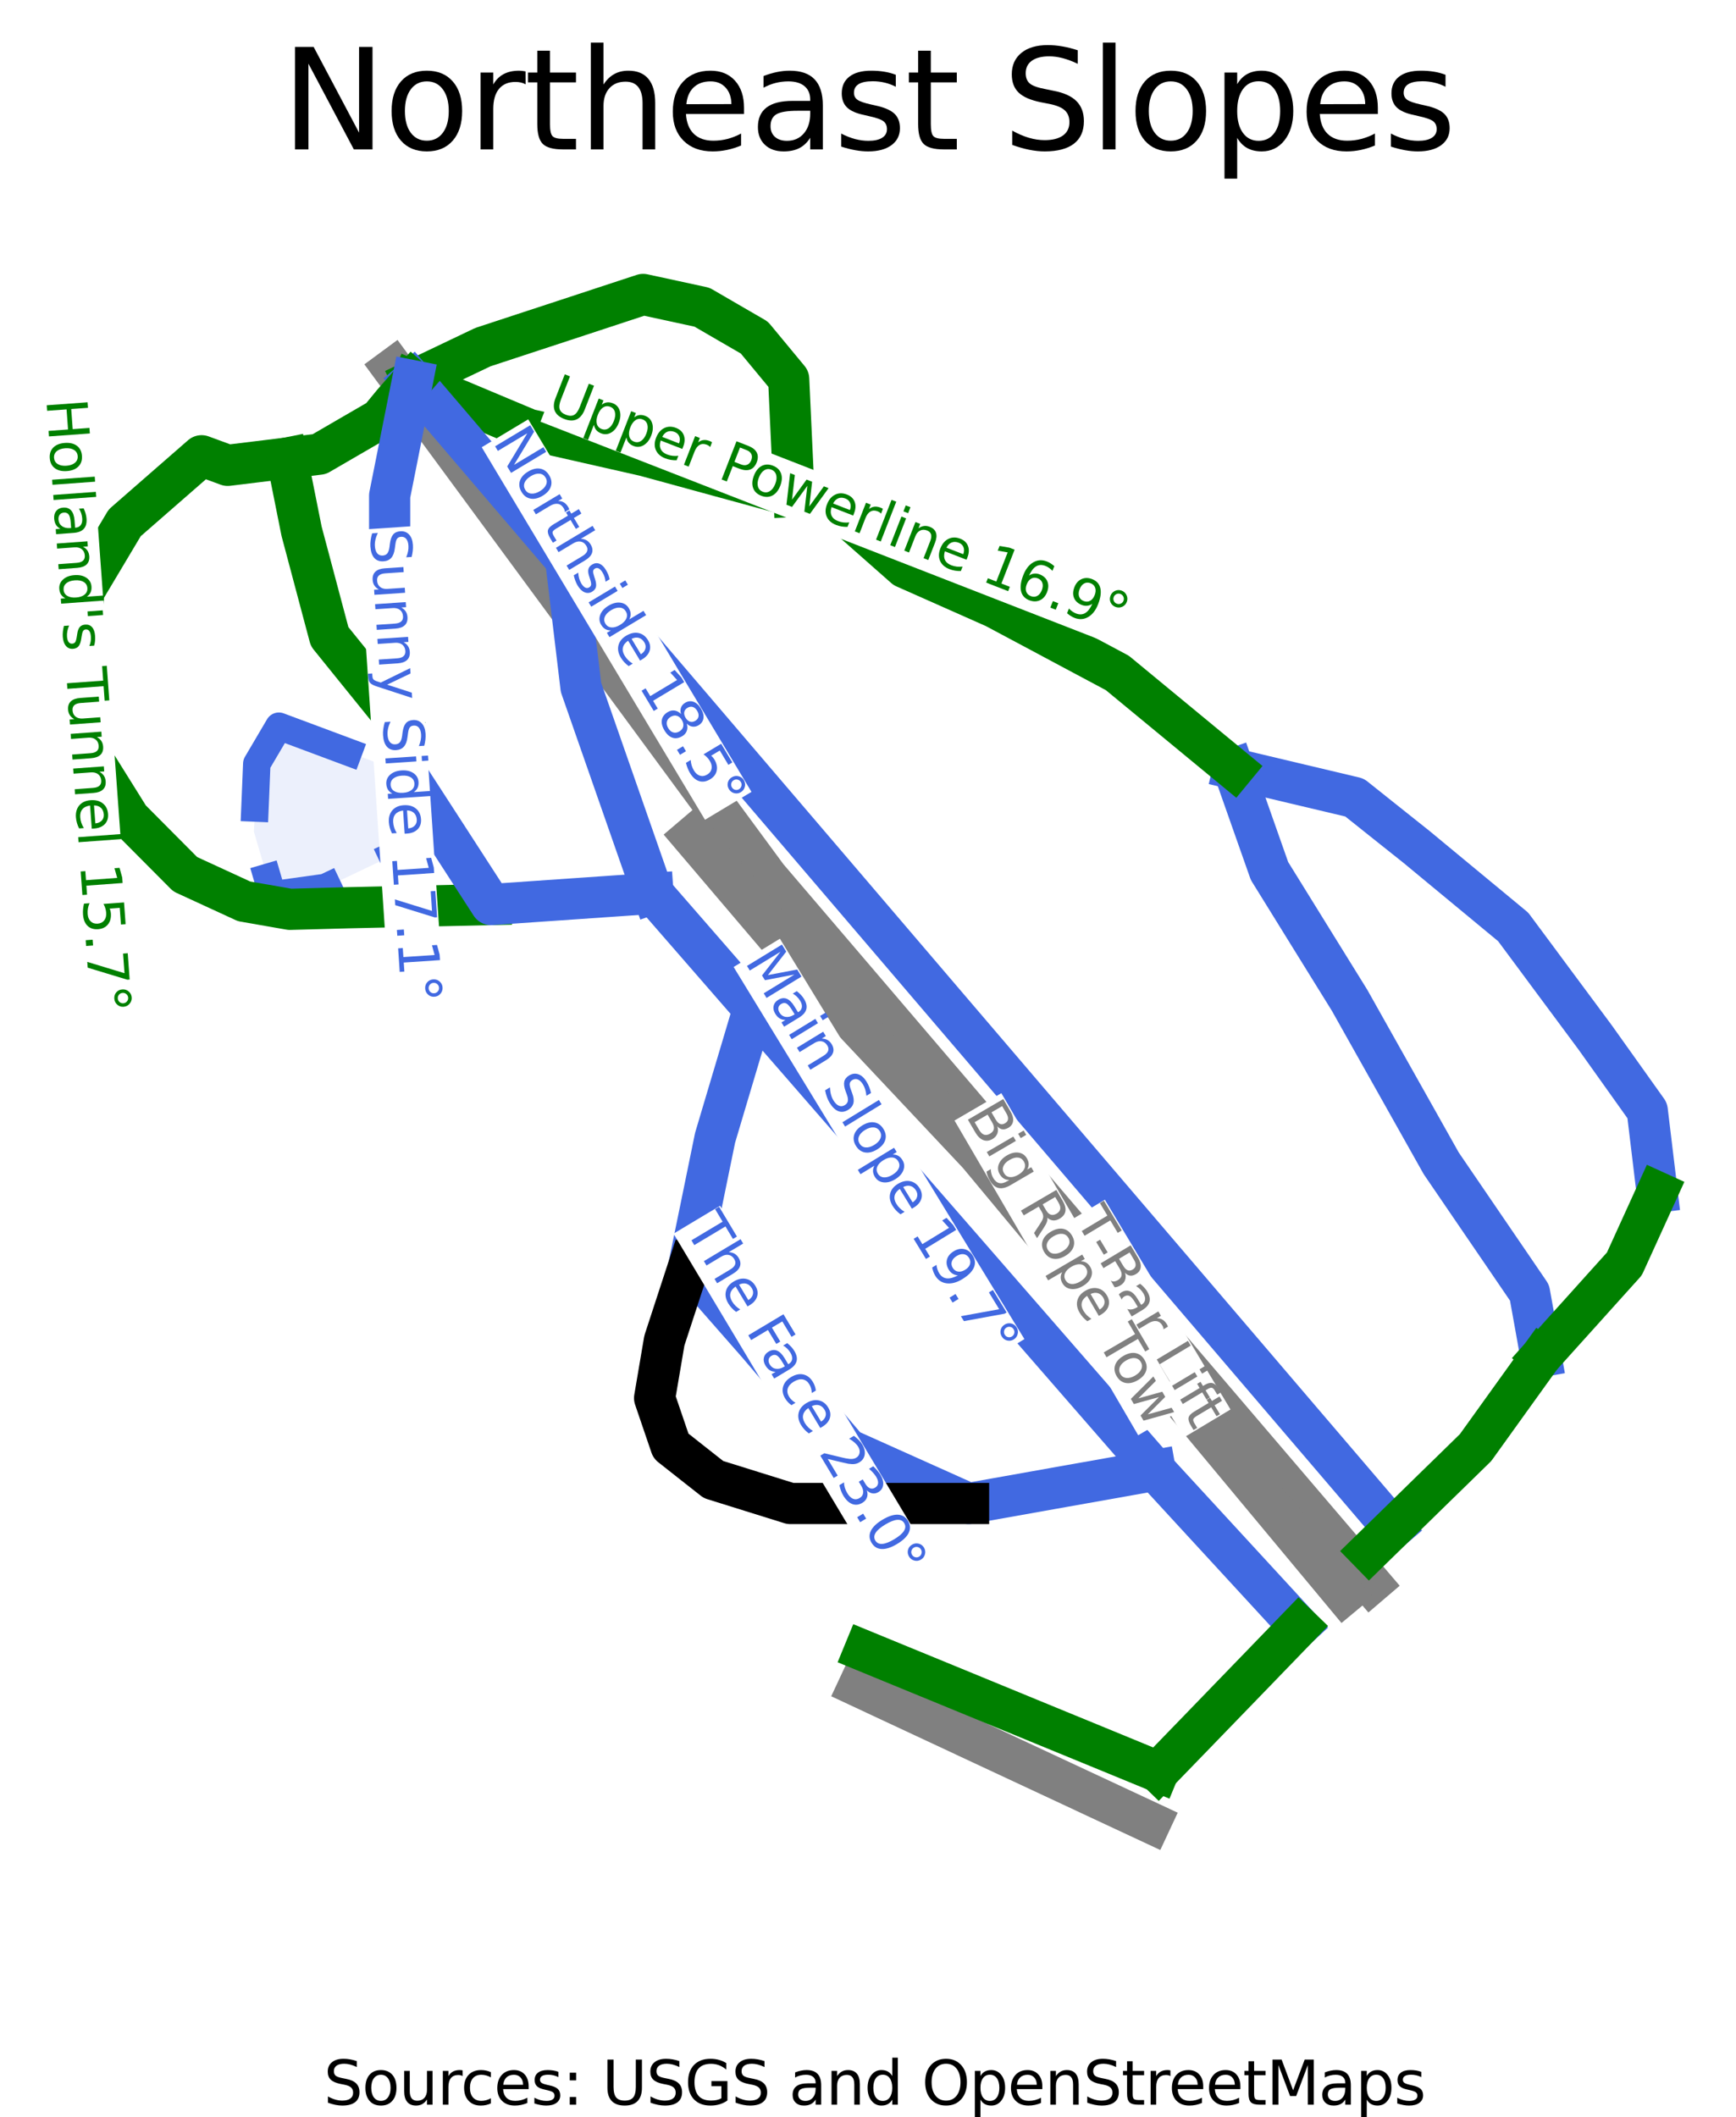 <?xml version="1.0" encoding="utf-8" standalone="no"?>
<!DOCTYPE svg PUBLIC "-//W3C//DTD SVG 1.1//EN"
  "http://www.w3.org/Graphics/SVG/1.1/DTD/svg11.dtd">
<svg height="77.112pt" version="1.1" viewBox="0 0 63.245 77.112" width="63.245pt" xmlns="http://www.w3.org/2000/svg" xmlns:xlink="http://www.w3.org/1999/xlink">
 <defs>
  <style type="text/css">*{stroke-linecap:butt;stroke-linejoin:round;}</style>
 </defs>
 <g id="figure_1">
  <g id="patch_1">
   <path d="M 0 77.112 
L 63.245 77.112 
L 63.245 0 
L 0 0 
z
" style="fill:#ffffff;"/>
  </g>
  <g id="axes_1">
   <g id="patch_2">
    <path clip-path="url(#pf31842c4db)" d="M 10.16 26.451 
L 10.16 26.451 
L 9.355 27.818 
L 9.304 29.058 
L 9.252 30.299 
L 9.588 31.446 
L 9.924 32.592 
L 11.852 32.324 
L 13.424 31.575 
L 14.996 30.827 
L 14.76 29.1 
L 13.66 27.756 
z
" style="fill:#4169e1;opacity:0.1;"/>
   </g>
   <g id="patch_3">
    <path clip-path="url(#pf31842c4db)" d="M 10.16 26.451 
L 10.16 26.451 
L 9.355 27.818 
L 9.304 29.058 
L 9.252 30.299 
L 9.588 31.446 
L 9.924 32.592 
L 11.852 32.324 
L 13.424 31.575 
L 14.996 30.827 
L 14.76 29.1 
L 13.66 27.756 
z
" style="fill:none;stroke:#4169e1;stroke-dasharray:3.7,1.6;stroke-dashoffset:0;stroke-linejoin:miter;"/>
   </g>
   <g id="line2d_1">
    <path clip-path="url(#pf31842c4db)" d="M 49.936 57.675 
L 47.188 54.459 
L 44.44 51.242 
L 41.693 48.026 
L 38.945 44.81 
L 36.197 41.594 
L 33.449 38.377 
L 30.702 35.161 
L 27.954 31.945 
L 24.546 27.316 
L 21.139 22.687 
L 17.731 18.058 
L 14.323 13.43 
" style="fill:none;stroke:#808080;stroke-linecap:square;stroke-width:1.5;"/>
   </g>
   <g id="line2d_2">
    <path clip-path="url(#pf31842c4db)" d="M 48.969 58.059 
L 45.637 54.055 
L 42.305 50.05 
L 38.973 46.046 
L 35.641 42.042 
L 32.64 38.851 
L 29.638 35.66 
L 27.437 33.072 
L 25.235 30.484 
" style="fill:none;stroke:#808080;stroke-linecap:square;stroke-width:1.5;"/>
   </g>
   <g id="line2d_3">
    <path clip-path="url(#pf31842c4db)" d="M 41.909 66.387 
L 36.594 63.905 
L 31.279 61.422 
" style="fill:none;stroke:#808080;stroke-linecap:square;stroke-width:1.5;"/>
   </g>
   <g id="line2d_4">
    <path clip-path="url(#pf31842c4db)" d="M 44.939 28.002 
L 46.041 28.264 
L 47.143 28.526 
L 48.245 28.787 
L 49.348 29.049 
L 50.479 29.951 
L 51.611 30.852 
L 52.49 31.58 
L 53.369 32.307 
L 54.248 33.034 
L 55.127 33.762 
L 55.872 34.765 
L 56.616 35.769 
L 57.361 36.772 
L 58.106 37.776 
L 59.059 39.113 
L 60.012 40.451 
L 60.191 41.935 
L 60.37 43.419 
" style="fill:none;stroke:#4169e1;stroke-linecap:square;stroke-width:1.5;"/>
   </g>
   <g id="line2d_5">
    <path clip-path="url(#pf31842c4db)" d="M 44.939 28.002 
L 45.266 28.933 
L 45.594 29.864 
L 45.922 30.795 
L 46.25 31.725 
L 46.98 32.903 
L 47.709 34.081 
L 48.439 35.259 
L 49.169 36.437 
L 50.003 37.921 
L 50.837 39.404 
L 51.671 40.887 
L 52.505 42.371 
L 53.309 43.549 
L 54.113 44.727 
L 54.918 45.905 
L 55.722 47.084 
L 55.9 48.072 
L 56.14 49.41 
" style="fill:none;stroke:#4169e1;stroke-linecap:square;stroke-width:1.5;"/>
   </g>
   <g id="line2d_6">
    <path clip-path="url(#pf31842c4db)" d="M 15.029 13.866 
L 16.087 14.309 
L 17.144 14.753 
L 18.202 15.197 
L 19.259 15.64 
L 20.317 15.88 
L 21.375 16.12 
L 22.432 16.36 
L 23.49 16.6 
L 24.85 16.971 
L 26.209 17.343 
L 27.569 17.714 
L 28.929 18.085 
L 30.52 18.52 
L 31.742 19.596 
L 32.963 20.673 
L 34.601 21.4 
L 36.24 22.127 
L 37.357 22.723 
L 38.474 23.319 
L 39.591 23.916 
L 40.708 24.512 
L 41.766 25.385 
L 42.823 26.257 
L 43.881 27.13 
L 44.939 28.002 
" style="fill:none;stroke:#008000;stroke-linecap:square;stroke-width:1.5;"/>
   </g>
   <g id="line2d_7">
    <path clip-path="url(#pf31842c4db)" d="M 15.029 13.866 
L 16.31 13.255 
L 17.591 12.644 
L 19.051 12.164 
L 20.511 11.685 
L 21.97 11.205 
L 23.43 10.725 
L 24.503 10.957 
L 25.576 11.19 
L 26.528 11.743 
L 27.481 12.295 
L 28.107 13.051 
L 28.733 13.807 
L 28.801 15.286 
L 28.87 16.765 
L 28.929 18.085 
" style="fill:none;stroke:#008000;stroke-linecap:square;stroke-width:1.5;"/>
   </g>
   <g id="line2d_8">
    <path clip-path="url(#pf31842c4db)" d="M 15.029 13.866 
L 15.727 14.682 
L 16.425 15.498 
L 17.122 16.315 
L 17.82 17.131 
L 18.517 17.948 
L 19.215 18.764 
L 19.913 19.581 
L 20.61 20.397 
L 21.537 21.482 
L 22.464 22.566 
L 23.391 23.651 
L 24.318 24.736 
L 25.245 25.82 
L 26.172 26.905 
L 27.099 27.99 
L 28.026 29.075 
L 28.953 30.159 
L 29.88 31.244 
L 30.807 32.329 
L 31.733 33.413 
L 32.66 34.498 
L 33.587 35.583 
L 34.514 36.668 
L 35.441 37.752 
L 36.368 38.837 
L 37.295 39.922 
L 38.222 41.006 
L 39.149 42.091 
L 40.076 43.176 
L 41.003 44.261 
L 41.93 45.345 
L 42.857 46.43 
L 43.784 47.515 
L 44.71 48.599 
L 45.637 49.684 
L 46.564 50.769 
L 47.491 51.854 
L 48.418 52.938 
L 49.345 54.023 
L 50.272 55.108 
L 50.748 55.664 
" style="fill:none;stroke:#4169e1;stroke-linecap:square;stroke-width:1.5;"/>
   </g>
   <g id="line2d_9">
    <path clip-path="url(#pf31842c4db)" d="M 15.029 13.866 
L 14.315 14.681 
L 13.837 15.263 
L 12.735 15.902 
L 11.633 16.542 
L 10.453 16.686 
L 9.374 16.818 
L 8.296 16.95 
L 7.344 16.6 
L 5.943 17.822 
L 4.543 19.044 
L 3.798 20.294 
L 3.052 21.545 
L 2.964 22.766 
L 2.875 23.988 
L 3.053 25.704 
L 3.231 27.42 
L 3.977 28.613 
L 4.722 29.806 
L 5.734 30.824 
L 6.747 31.842 
L 7.82 32.336 
L 8.892 32.83 
L 10.561 33.121 
L 11.633 33.092 
L 12.705 33.063 
L 14.001 33.034 
L 15.296 33.005 
L 16.592 32.976 
L 17.888 32.947 
" style="fill:none;stroke:#008000;stroke-linecap:square;stroke-width:1.5;"/>
   </g>
   <g id="line2d_10">
    <path clip-path="url(#pf31842c4db)" d="M 15.029 13.866 
L 14.821 14.913 
L 14.612 15.96 
L 14.404 17.007 
L 14.195 18.054 
L 14.195 19.421 
L 14.195 20.789 
L 14.195 22.156 
L 14.195 23.523 
L 14.323 24.866 
L 14.451 26.21 
L 14.612 27.886 
L 15.431 29.151 
L 16.25 30.416 
L 17.069 31.682 
L 17.888 32.947 
L 19.363 32.845 
L 20.838 32.743 
L 22.313 32.641 
L 23.788 32.539 
" style="fill:none;stroke:#4169e1;stroke-linecap:square;stroke-width:1.5;"/>
   </g>
   <g id="line2d_11">
    <path clip-path="url(#pf31842c4db)" d="M 20.61 20.397 
L 20.745 21.523 
L 20.88 22.649 
L 21.023 23.842 
L 21.166 25.035 
L 21.721 26.624 
L 22.276 28.213 
L 22.831 29.802 
L 23.386 31.391 
L 23.788 32.539 
" style="fill:none;stroke:#4169e1;stroke-linecap:square;stroke-width:1.5;"/>
   </g>
   <g id="line2d_12">
    <path clip-path="url(#pf31842c4db)" d="M 23.788 32.539 
L 24.704 33.591 
L 25.619 34.642 
L 26.535 35.694 
L 27.45 36.745 
L 28.365 37.796 
L 29.28 38.846 
L 30.194 39.897 
L 31.109 40.947 
L 32.024 41.998 
L 32.939 43.048 
L 33.853 44.099 
L 34.768 45.149 
L 35.683 46.199 
L 36.597 47.25 
L 37.512 48.3 
L 38.427 49.351 
L 39.341 50.401 
L 40.256 51.452 
L 41.171 52.502 
L 42.085 53.552 
L 43.394 54.975 
L 44.703 56.397 
L 46.012 57.819 
L 47.321 59.241 
" style="fill:none;stroke:#4169e1;stroke-linecap:square;stroke-width:1.5;"/>
   </g>
   <g id="line2d_13">
    <path clip-path="url(#pf31842c4db)" d="M 27.45 36.745 
L 27.101 37.919 
L 26.751 39.093 
L 26.401 40.267 
L 26.052 41.441 
L 25.785 42.742 
L 25.519 44.043 
L 25.308 45.068 
L 25.098 46.094 
L 26.349 47.52 
L 27.6 48.945 
L 28.419 49.905 
L 29.239 50.865 
L 30.058 51.825 
L 30.877 52.785 
L 31.979 53.279 
L 33.082 53.774 
L 34.184 54.268 
L 35.286 54.763 
L 36.986 54.46 
L 38.686 54.157 
L 40.386 53.855 
L 42.085 53.552 
" style="fill:none;stroke:#4169e1;stroke-linecap:square;stroke-width:1.5;"/>
   </g>
   <g id="line2d_14">
    <path clip-path="url(#pf31842c4db)" d="M 25.098 46.094 
L 24.661 47.43 
L 24.204 48.829 
L 24.026 49.876 
L 23.848 50.923 
L 24.443 52.668 
L 25.217 53.279 
L 25.992 53.889 
L 27.392 54.326 
L 28.793 54.763 
L 30.159 54.763 
L 31.525 54.763 
L 32.891 54.763 
L 34.257 54.763 
L 35.286 54.763 
" style="fill:none;stroke:#000000;stroke-linecap:square;stroke-width:1.5;"/>
   </g>
   <g id="line2d_15">
    <path clip-path="url(#pf31842c4db)" d="M 31.494 60.137 
L 32.832 60.687 
L 34.17 61.236 
L 35.508 61.786 
L 36.846 62.336 
L 38.184 62.886 
L 39.522 63.435 
L 40.86 63.985 
L 42.198 64.535 
" style="fill:none;stroke:#008000;stroke-linecap:square;stroke-width:1.5;"/>
   </g>
   <g id="line2d_16">
    <path clip-path="url(#pf31842c4db)" d="M 60.37 43.419 
L 59.774 44.727 
L 59.178 46.036 
L 58.418 46.879 
L 57.659 47.723 
L 56.899 48.566 
L 56.14 49.41 
" style="fill:none;stroke:#008000;stroke-linecap:square;stroke-width:1.5;"/>
   </g>
   <g id="line2d_17">
    <path clip-path="url(#pf31842c4db)" d="M 56.14 49.41 
L 55.544 50.239 
L 54.948 51.068 
L 54.353 51.897 
L 53.757 52.726 
L 53.005 53.461 
L 52.252 54.195 
L 51.5 54.93 
L 50.748 55.664 
L 49.883 56.508 
" style="fill:none;stroke:#008000;stroke-linecap:square;stroke-width:1.5;"/>
   </g>
   <g id="line2d_18">
    <path clip-path="url(#pf31842c4db)" d="M 42.198 64.535 
L 42.925 63.784 
L 43.652 63.034 
L 43.698 62.986 
L 44.604 62.05 
L 45.51 61.114 
L 46.416 60.177 
L 47.321 59.241 
" style="fill:none;stroke:#008000;stroke-linecap:square;stroke-width:1.5;"/>
   </g>
   <g id="line2d_19">
    <path clip-path="url(#pf31842c4db)" d="M 10.453 16.686 
L 10.581 17.319 
L 10.784 18.335 
L 10.987 19.351 
L 11.243 20.311 
L 11.498 21.27 
L 11.753 22.229 
L 12.009 23.189 
L 12.769 24.13 
L 13.53 25.071 
L 14.451 26.21 
" style="fill:none;stroke:#008000;stroke-linecap:square;stroke-width:1.5;"/>
   </g>
   <g id="text_1">
    <g id="patch_4">
     <path d="M 38.556 44.714 
L 43.135 52.354 
L 44.829 51.338 
L 40.251 43.698 
z
" style="fill:#ffffff;"/>
    </g>
    <!-- T-Bar Lift -->
    <g style="fill:#808080;" transform="translate(38.94 44.507)rotate(-300.935)scale(0.02 -0.02)">
     <defs>
      <path d="M -19 4666 
L 3928 4666 
L 3928 4134 
L 2272 4134 
L 2272 0 
L 1638 0 
L 1638 4134 
L -19 4134 
L -19 4666 
z
" id="DejaVuSans-54" transform="scale(0.016)"/>
      <path d="M 313 2009 
L 1997 2009 
L 1997 1497 
L 313 1497 
L 313 2009 
z
" id="DejaVuSans-2d" transform="scale(0.016)"/>
      <path d="M 1259 2228 
L 1259 519 
L 2272 519 
Q 2781 519 3026 730 
Q 3272 941 3272 1375 
Q 3272 1813 3026 2020 
Q 2781 2228 2272 2228 
L 1259 2228 
z
M 1259 4147 
L 1259 2741 
L 2194 2741 
Q 2656 2741 2882 2914 
Q 3109 3088 3109 3444 
Q 3109 3797 2882 3972 
Q 2656 4147 2194 4147 
L 1259 4147 
z
M 628 4666 
L 2241 4666 
Q 2963 4666 3353 4366 
Q 3744 4066 3744 3513 
Q 3744 3084 3544 2831 
Q 3344 2578 2956 2516 
Q 3422 2416 3680 2098 
Q 3938 1781 3938 1306 
Q 3938 681 3513 340 
Q 3088 0 2303 0 
L 628 0 
L 628 4666 
z
" id="DejaVuSans-42" transform="scale(0.016)"/>
      <path d="M 2194 1759 
Q 1497 1759 1228 1600 
Q 959 1441 959 1056 
Q 959 750 1161 570 
Q 1363 391 1709 391 
Q 2188 391 2477 730 
Q 2766 1069 2766 1631 
L 2766 1759 
L 2194 1759 
z
M 3341 1997 
L 3341 0 
L 2766 0 
L 2766 531 
Q 2569 213 2275 61 
Q 1981 -91 1556 -91 
Q 1019 -91 701 211 
Q 384 513 384 1019 
Q 384 1609 779 1909 
Q 1175 2209 1959 2209 
L 2766 2209 
L 2766 2266 
Q 2766 2663 2505 2880 
Q 2244 3097 1772 3097 
Q 1472 3097 1187 3025 
Q 903 2953 641 2809 
L 641 3341 
Q 956 3463 1253 3523 
Q 1550 3584 1831 3584 
Q 2591 3584 2966 3190 
Q 3341 2797 3341 1997 
z
" id="DejaVuSans-61" transform="scale(0.016)"/>
      <path d="M 2631 2963 
Q 2534 3019 2420 3045 
Q 2306 3072 2169 3072 
Q 1681 3072 1420 2755 
Q 1159 2438 1159 1844 
L 1159 0 
L 581 0 
L 581 3500 
L 1159 3500 
L 1159 2956 
Q 1341 3275 1631 3429 
Q 1922 3584 2338 3584 
Q 2397 3584 2469 3576 
Q 2541 3569 2628 3553 
L 2631 2963 
z
" id="DejaVuSans-72" transform="scale(0.016)"/>
      <path id="DejaVuSans-20" transform="scale(0.016)"/>
      <path d="M 628 4666 
L 1259 4666 
L 1259 531 
L 3531 531 
L 3531 0 
L 628 0 
L 628 4666 
z
" id="DejaVuSans-4c" transform="scale(0.016)"/>
      <path d="M 603 3500 
L 1178 3500 
L 1178 0 
L 603 0 
L 603 3500 
z
M 603 4863 
L 1178 4863 
L 1178 4134 
L 603 4134 
L 603 4863 
z
" id="DejaVuSans-69" transform="scale(0.016)"/>
      <path d="M 2375 4863 
L 2375 4384 
L 1825 4384 
Q 1516 4384 1395 4259 
Q 1275 4134 1275 3809 
L 1275 3500 
L 2222 3500 
L 2222 3053 
L 1275 3053 
L 1275 0 
L 697 0 
L 697 3053 
L 147 3053 
L 147 3500 
L 697 3500 
L 697 3744 
Q 697 4328 969 4595 
Q 1241 4863 1831 4863 
L 2375 4863 
z
" id="DejaVuSans-66" transform="scale(0.016)"/>
      <path d="M 1172 4494 
L 1172 3500 
L 2356 3500 
L 2356 3053 
L 1172 3053 
L 1172 1153 
Q 1172 725 1289 603 
Q 1406 481 1766 481 
L 2356 481 
L 2356 0 
L 1766 0 
Q 1100 0 847 248 
Q 594 497 594 1153 
L 594 3053 
L 172 3053 
L 172 3500 
L 594 3500 
L 594 4494 
L 1172 4494 
z
" id="DejaVuSans-74" transform="scale(0.016)"/>
     </defs>
     <use xlink:href="#DejaVuSans-54"/>
     <use x="51.959" xlink:href="#DejaVuSans-2d"/>
     <use x="84.418" xlink:href="#DejaVuSans-42"/>
     <use x="153.021" xlink:href="#DejaVuSans-61"/>
     <use x="214.301" xlink:href="#DejaVuSans-72"/>
     <use x="255.414" xlink:href="#DejaVuSans-20"/>
     <use x="287.201" xlink:href="#DejaVuSans-4c"/>
     <use x="342.914" xlink:href="#DejaVuSans-69"/>
     <use x="370.697" xlink:href="#DejaVuSans-66"/>
     <use x="404.152" xlink:href="#DejaVuSans-74"/>
    </g>
   </g>
   <g id="text_2">
    <g id="patch_5">
     <path d="M 34.774 40.813 
L 41.466 52.276 
L 43.172 51.28 
L 36.481 39.817 
z
" style="fill:#ffffff;"/>
    </g>
    <!-- Big Rope Tow -->
    <g style="fill:#808080;" transform="translate(35.161 40.61)rotate(-300.274)scale(0.02 -0.02)">
     <defs>
      <path d="M 2906 1791 
Q 2906 2416 2648 2759 
Q 2391 3103 1925 3103 
Q 1463 3103 1205 2759 
Q 947 2416 947 1791 
Q 947 1169 1205 825 
Q 1463 481 1925 481 
Q 2391 481 2648 825 
Q 2906 1169 2906 1791 
z
M 3481 434 
Q 3481 -459 3084 -895 
Q 2688 -1331 1869 -1331 
Q 1566 -1331 1297 -1286 
Q 1028 -1241 775 -1147 
L 775 -588 
Q 1028 -725 1275 -790 
Q 1522 -856 1778 -856 
Q 2344 -856 2625 -561 
Q 2906 -266 2906 331 
L 2906 616 
Q 2728 306 2450 153 
Q 2172 0 1784 0 
Q 1141 0 747 490 
Q 353 981 353 1791 
Q 353 2603 747 3093 
Q 1141 3584 1784 3584 
Q 2172 3584 2450 3431 
Q 2728 3278 2906 2969 
L 2906 3500 
L 3481 3500 
L 3481 434 
z
" id="DejaVuSans-67" transform="scale(0.016)"/>
      <path d="M 2841 2188 
Q 3044 2119 3236 1894 
Q 3428 1669 3622 1275 
L 4263 0 
L 3584 0 
L 2988 1197 
Q 2756 1666 2539 1819 
Q 2322 1972 1947 1972 
L 1259 1972 
L 1259 0 
L 628 0 
L 628 4666 
L 2053 4666 
Q 2853 4666 3247 4331 
Q 3641 3997 3641 3322 
Q 3641 2881 3436 2590 
Q 3231 2300 2841 2188 
z
M 1259 4147 
L 1259 2491 
L 2053 2491 
Q 2509 2491 2742 2702 
Q 2975 2913 2975 3322 
Q 2975 3731 2742 3939 
Q 2509 4147 2053 4147 
L 1259 4147 
z
" id="DejaVuSans-52" transform="scale(0.016)"/>
      <path d="M 1959 3097 
Q 1497 3097 1228 2736 
Q 959 2375 959 1747 
Q 959 1119 1226 758 
Q 1494 397 1959 397 
Q 2419 397 2687 759 
Q 2956 1122 2956 1747 
Q 2956 2369 2687 2733 
Q 2419 3097 1959 3097 
z
M 1959 3584 
Q 2709 3584 3137 3096 
Q 3566 2609 3566 1747 
Q 3566 888 3137 398 
Q 2709 -91 1959 -91 
Q 1206 -91 779 398 
Q 353 888 353 1747 
Q 353 2609 779 3096 
Q 1206 3584 1959 3584 
z
" id="DejaVuSans-6f" transform="scale(0.016)"/>
      <path d="M 1159 525 
L 1159 -1331 
L 581 -1331 
L 581 3500 
L 1159 3500 
L 1159 2969 
Q 1341 3281 1617 3432 
Q 1894 3584 2278 3584 
Q 2916 3584 3314 3078 
Q 3713 2572 3713 1747 
Q 3713 922 3314 415 
Q 2916 -91 2278 -91 
Q 1894 -91 1617 61 
Q 1341 213 1159 525 
z
M 3116 1747 
Q 3116 2381 2855 2742 
Q 2594 3103 2138 3103 
Q 1681 3103 1420 2742 
Q 1159 2381 1159 1747 
Q 1159 1113 1420 752 
Q 1681 391 2138 391 
Q 2594 391 2855 752 
Q 3116 1113 3116 1747 
z
" id="DejaVuSans-70" transform="scale(0.016)"/>
      <path d="M 3597 1894 
L 3597 1613 
L 953 1613 
Q 991 1019 1311 708 
Q 1631 397 2203 397 
Q 2534 397 2845 478 
Q 3156 559 3463 722 
L 3463 178 
Q 3153 47 2828 -22 
Q 2503 -91 2169 -91 
Q 1331 -91 842 396 
Q 353 884 353 1716 
Q 353 2575 817 3079 
Q 1281 3584 2069 3584 
Q 2775 3584 3186 3129 
Q 3597 2675 3597 1894 
z
M 3022 2063 
Q 3016 2534 2758 2815 
Q 2500 3097 2075 3097 
Q 1594 3097 1305 2825 
Q 1016 2553 972 2059 
L 3022 2063 
z
" id="DejaVuSans-65" transform="scale(0.016)"/>
      <path d="M 269 3500 
L 844 3500 
L 1563 769 
L 2278 3500 
L 2956 3500 
L 3675 769 
L 4391 3500 
L 4966 3500 
L 4050 0 
L 3372 0 
L 2619 2869 
L 1863 0 
L 1184 0 
L 269 3500 
z
" id="DejaVuSans-77" transform="scale(0.016)"/>
     </defs>
     <use xlink:href="#DejaVuSans-42"/>
     <use x="68.604" xlink:href="#DejaVuSans-69"/>
     <use x="96.387" xlink:href="#DejaVuSans-67"/>
     <use x="159.863" xlink:href="#DejaVuSans-20"/>
     <use x="191.65" xlink:href="#DejaVuSans-52"/>
     <use x="256.633" xlink:href="#DejaVuSans-6f"/>
     <use x="317.814" xlink:href="#DejaVuSans-70"/>
     <use x="381.291" xlink:href="#DejaVuSans-65"/>
     <use x="442.814" xlink:href="#DejaVuSans-20"/>
     <use x="474.602" xlink:href="#DejaVuSans-54"/>
     <use x="518.686" xlink:href="#DejaVuSans-6f"/>
     <use x="579.867" xlink:href="#DejaVuSans-77"/>
    </g>
   </g>
   <g id="text_3">
    <g id="patch_6">
     <path d="M 19.691 15.36 
L 40.632 23.521 
L 41.35 21.681 
L 20.409 13.519 
z
" style="fill:#ffffff;"/>
    </g>
    <!-- Upper Powerline 16.9° -->
    <g style="fill:#008000;" transform="translate(19.868 14.961)rotate(-338.707)scale(0.02 -0.02)">
     <defs>
      <path d="M 556 4666 
L 1191 4666 
L 1191 1831 
Q 1191 1081 1462 751 
Q 1734 422 2344 422 
Q 2950 422 3222 751 
Q 3494 1081 3494 1831 
L 3494 4666 
L 4128 4666 
L 4128 1753 
Q 4128 841 3676 375 
Q 3225 -91 2344 -91 
Q 1459 -91 1007 375 
Q 556 841 556 1753 
L 556 4666 
z
" id="DejaVuSans-55" transform="scale(0.016)"/>
      <path d="M 1259 4147 
L 1259 2394 
L 2053 2394 
Q 2494 2394 2734 2622 
Q 2975 2850 2975 3272 
Q 2975 3691 2734 3919 
Q 2494 4147 2053 4147 
L 1259 4147 
z
M 628 4666 
L 2053 4666 
Q 2838 4666 3239 4311 
Q 3641 3956 3641 3272 
Q 3641 2581 3239 2228 
Q 2838 1875 2053 1875 
L 1259 1875 
L 1259 0 
L 628 0 
L 628 4666 
z
" id="DejaVuSans-50" transform="scale(0.016)"/>
      <path d="M 603 4863 
L 1178 4863 
L 1178 0 
L 603 0 
L 603 4863 
z
" id="DejaVuSans-6c" transform="scale(0.016)"/>
      <path d="M 3513 2113 
L 3513 0 
L 2938 0 
L 2938 2094 
Q 2938 2591 2744 2837 
Q 2550 3084 2163 3084 
Q 1697 3084 1428 2787 
Q 1159 2491 1159 1978 
L 1159 0 
L 581 0 
L 581 3500 
L 1159 3500 
L 1159 2956 
Q 1366 3272 1645 3428 
Q 1925 3584 2291 3584 
Q 2894 3584 3203 3211 
Q 3513 2838 3513 2113 
z
" id="DejaVuSans-6e" transform="scale(0.016)"/>
      <path d="M 794 531 
L 1825 531 
L 1825 4091 
L 703 3866 
L 703 4441 
L 1819 4666 
L 2450 4666 
L 2450 531 
L 3481 531 
L 3481 0 
L 794 0 
L 794 531 
z
" id="DejaVuSans-31" transform="scale(0.016)"/>
      <path d="M 2113 2584 
Q 1688 2584 1439 2293 
Q 1191 2003 1191 1497 
Q 1191 994 1439 701 
Q 1688 409 2113 409 
Q 2538 409 2786 701 
Q 3034 994 3034 1497 
Q 3034 2003 2786 2293 
Q 2538 2584 2113 2584 
z
M 3366 4563 
L 3366 3988 
Q 3128 4100 2886 4159 
Q 2644 4219 2406 4219 
Q 1781 4219 1451 3797 
Q 1122 3375 1075 2522 
Q 1259 2794 1537 2939 
Q 1816 3084 2150 3084 
Q 2853 3084 3261 2657 
Q 3669 2231 3669 1497 
Q 3669 778 3244 343 
Q 2819 -91 2113 -91 
Q 1303 -91 875 529 
Q 447 1150 447 2328 
Q 447 3434 972 4092 
Q 1497 4750 2381 4750 
Q 2619 4750 2861 4703 
Q 3103 4656 3366 4563 
z
" id="DejaVuSans-36" transform="scale(0.016)"/>
      <path d="M 684 794 
L 1344 794 
L 1344 0 
L 684 0 
L 684 794 
z
" id="DejaVuSans-2e" transform="scale(0.016)"/>
      <path d="M 703 97 
L 703 672 
Q 941 559 1184 500 
Q 1428 441 1663 441 
Q 2288 441 2617 861 
Q 2947 1281 2994 2138 
Q 2813 1869 2534 1725 
Q 2256 1581 1919 1581 
Q 1219 1581 811 2004 
Q 403 2428 403 3163 
Q 403 3881 828 4315 
Q 1253 4750 1959 4750 
Q 2769 4750 3195 4129 
Q 3622 3509 3622 2328 
Q 3622 1225 3098 567 
Q 2575 -91 1691 -91 
Q 1453 -91 1209 -44 
Q 966 3 703 97 
z
M 1959 2075 
Q 2384 2075 2632 2365 
Q 2881 2656 2881 3163 
Q 2881 3666 2632 3958 
Q 2384 4250 1959 4250 
Q 1534 4250 1286 3958 
Q 1038 3666 1038 3163 
Q 1038 2656 1286 2365 
Q 1534 2075 1959 2075 
z
" id="DejaVuSans-39" transform="scale(0.016)"/>
      <path d="M 1600 4347 
Q 1350 4347 1178 4173 
Q 1006 4000 1006 3750 
Q 1006 3503 1178 3333 
Q 1350 3163 1600 3163 
Q 1850 3163 2022 3333 
Q 2194 3503 2194 3750 
Q 2194 3997 2020 4172 
Q 1847 4347 1600 4347 
z
M 1600 4750 
Q 1800 4750 1984 4673 
Q 2169 4597 2303 4453 
Q 2447 4313 2519 4134 
Q 2591 3956 2591 3750 
Q 2591 3338 2302 3052 
Q 2013 2766 1594 2766 
Q 1172 2766 890 3047 
Q 609 3328 609 3750 
Q 609 4169 896 4459 
Q 1184 4750 1600 4750 
z
" id="DejaVuSans-b0" transform="scale(0.016)"/>
     </defs>
     <use xlink:href="#DejaVuSans-55"/>
     <use x="73.193" xlink:href="#DejaVuSans-70"/>
     <use x="136.67" xlink:href="#DejaVuSans-70"/>
     <use x="200.146" xlink:href="#DejaVuSans-65"/>
     <use x="261.67" xlink:href="#DejaVuSans-72"/>
     <use x="302.783" xlink:href="#DejaVuSans-20"/>
     <use x="334.57" xlink:href="#DejaVuSans-50"/>
     <use x="391.248" xlink:href="#DejaVuSans-6f"/>
     <use x="452.43" xlink:href="#DejaVuSans-77"/>
     <use x="534.217" xlink:href="#DejaVuSans-65"/>
     <use x="595.74" xlink:href="#DejaVuSans-72"/>
     <use x="636.854" xlink:href="#DejaVuSans-6c"/>
     <use x="664.637" xlink:href="#DejaVuSans-69"/>
     <use x="692.42" xlink:href="#DejaVuSans-6e"/>
     <use x="755.799" xlink:href="#DejaVuSans-65"/>
     <use x="817.322" xlink:href="#DejaVuSans-20"/>
     <use x="849.109" xlink:href="#DejaVuSans-31"/>
     <use x="912.732" xlink:href="#DejaVuSans-36"/>
     <use x="976.355" xlink:href="#DejaVuSans-2e"/>
     <use x="1008.143" xlink:href="#DejaVuSans-39"/>
     <use x="1071.766" xlink:href="#DejaVuSans-b0"/>
    </g>
   </g>
   <g id="text_4">
    <g id="patch_7">
     <path d="M 17.55 16.29 
L 25.684 29.859 
L 27.378 28.843 
L 19.244 15.274 
z
" style="fill:#ffffff;"/>
    </g>
    <!-- Northside 18.5° -->
    <g style="fill:#4169e1;" transform="translate(17.934 16.083)rotate(-300.941)scale(0.02 -0.02)">
     <defs>
      <path d="M 628 4666 
L 1478 4666 
L 3547 763 
L 3547 4666 
L 4159 4666 
L 4159 0 
L 3309 0 
L 1241 3903 
L 1241 0 
L 628 0 
L 628 4666 
z
" id="DejaVuSans-4e" transform="scale(0.016)"/>
      <path d="M 3513 2113 
L 3513 0 
L 2938 0 
L 2938 2094 
Q 2938 2591 2744 2837 
Q 2550 3084 2163 3084 
Q 1697 3084 1428 2787 
Q 1159 2491 1159 1978 
L 1159 0 
L 581 0 
L 581 4863 
L 1159 4863 
L 1159 2956 
Q 1366 3272 1645 3428 
Q 1925 3584 2291 3584 
Q 2894 3584 3203 3211 
Q 3513 2838 3513 2113 
z
" id="DejaVuSans-68" transform="scale(0.016)"/>
      <path d="M 2834 3397 
L 2834 2853 
Q 2591 2978 2328 3040 
Q 2066 3103 1784 3103 
Q 1356 3103 1142 2972 
Q 928 2841 928 2578 
Q 928 2378 1081 2264 
Q 1234 2150 1697 2047 
L 1894 2003 
Q 2506 1872 2764 1633 
Q 3022 1394 3022 966 
Q 3022 478 2636 193 
Q 2250 -91 1575 -91 
Q 1294 -91 989 -36 
Q 684 19 347 128 
L 347 722 
Q 666 556 975 473 
Q 1284 391 1588 391 
Q 1994 391 2212 530 
Q 2431 669 2431 922 
Q 2431 1156 2273 1281 
Q 2116 1406 1581 1522 
L 1381 1569 
Q 847 1681 609 1914 
Q 372 2147 372 2553 
Q 372 3047 722 3315 
Q 1072 3584 1716 3584 
Q 2034 3584 2315 3537 
Q 2597 3491 2834 3397 
z
" id="DejaVuSans-73" transform="scale(0.016)"/>
      <path d="M 2906 2969 
L 2906 4863 
L 3481 4863 
L 3481 0 
L 2906 0 
L 2906 525 
Q 2725 213 2448 61 
Q 2172 -91 1784 -91 
Q 1150 -91 751 415 
Q 353 922 353 1747 
Q 353 2572 751 3078 
Q 1150 3584 1784 3584 
Q 2172 3584 2448 3432 
Q 2725 3281 2906 2969 
z
M 947 1747 
Q 947 1113 1208 752 
Q 1469 391 1925 391 
Q 2381 391 2643 752 
Q 2906 1113 2906 1747 
Q 2906 2381 2643 2742 
Q 2381 3103 1925 3103 
Q 1469 3103 1208 2742 
Q 947 2381 947 1747 
z
" id="DejaVuSans-64" transform="scale(0.016)"/>
      <path d="M 2034 2216 
Q 1584 2216 1326 1975 
Q 1069 1734 1069 1313 
Q 1069 891 1326 650 
Q 1584 409 2034 409 
Q 2484 409 2743 651 
Q 3003 894 3003 1313 
Q 3003 1734 2745 1975 
Q 2488 2216 2034 2216 
z
M 1403 2484 
Q 997 2584 770 2862 
Q 544 3141 544 3541 
Q 544 4100 942 4425 
Q 1341 4750 2034 4750 
Q 2731 4750 3128 4425 
Q 3525 4100 3525 3541 
Q 3525 3141 3298 2862 
Q 3072 2584 2669 2484 
Q 3125 2378 3379 2068 
Q 3634 1759 3634 1313 
Q 3634 634 3220 271 
Q 2806 -91 2034 -91 
Q 1263 -91 848 271 
Q 434 634 434 1313 
Q 434 1759 690 2068 
Q 947 2378 1403 2484 
z
M 1172 3481 
Q 1172 3119 1398 2916 
Q 1625 2713 2034 2713 
Q 2441 2713 2670 2916 
Q 2900 3119 2900 3481 
Q 2900 3844 2670 4047 
Q 2441 4250 2034 4250 
Q 1625 4250 1398 4047 
Q 1172 3844 1172 3481 
z
" id="DejaVuSans-38" transform="scale(0.016)"/>
      <path d="M 691 4666 
L 3169 4666 
L 3169 4134 
L 1269 4134 
L 1269 2991 
Q 1406 3038 1543 3061 
Q 1681 3084 1819 3084 
Q 2600 3084 3056 2656 
Q 3513 2228 3513 1497 
Q 3513 744 3044 326 
Q 2575 -91 1722 -91 
Q 1428 -91 1123 -41 
Q 819 9 494 109 
L 494 744 
Q 775 591 1075 516 
Q 1375 441 1709 441 
Q 2250 441 2565 725 
Q 2881 1009 2881 1497 
Q 2881 1984 2565 2268 
Q 2250 2553 1709 2553 
Q 1456 2553 1204 2497 
Q 953 2441 691 2322 
L 691 4666 
z
" id="DejaVuSans-35" transform="scale(0.016)"/>
     </defs>
     <use xlink:href="#DejaVuSans-4e"/>
     <use x="74.805" xlink:href="#DejaVuSans-6f"/>
     <use x="135.986" xlink:href="#DejaVuSans-72"/>
     <use x="177.1" xlink:href="#DejaVuSans-74"/>
     <use x="216.309" xlink:href="#DejaVuSans-68"/>
     <use x="279.688" xlink:href="#DejaVuSans-73"/>
     <use x="331.787" xlink:href="#DejaVuSans-69"/>
     <use x="359.57" xlink:href="#DejaVuSans-64"/>
     <use x="423.047" xlink:href="#DejaVuSans-65"/>
     <use x="484.57" xlink:href="#DejaVuSans-20"/>
     <use x="516.357" xlink:href="#DejaVuSans-31"/>
     <use x="579.98" xlink:href="#DejaVuSans-38"/>
     <use x="643.604" xlink:href="#DejaVuSans-2e"/>
     <use x="675.391" xlink:href="#DejaVuSans-35"/>
     <use x="739.014" xlink:href="#DejaVuSans-b0"/>
    </g>
   </g>
   <g id="text_5">
    <g id="patch_8">
     <path d="M 1.251 14.573 
L 2.885 36.979 
L 4.855 36.836 
L 3.222 14.429 
z
" style="fill:#ffffff;"/>
    </g>
    <!-- Holland's Tunnel 15.7° -->
    <g style="fill:#008000;" transform="translate(1.687 14.561)rotate(-274.169)scale(0.02 -0.02)">
     <defs>
      <path d="M 628 4666 
L 1259 4666 
L 1259 2753 
L 3553 2753 
L 3553 4666 
L 4184 4666 
L 4184 0 
L 3553 0 
L 3553 2222 
L 1259 2222 
L 1259 0 
L 628 0 
L 628 4666 
z
" id="DejaVuSans-48" transform="scale(0.016)"/>
      <path d="M 1147 4666 
L 1147 2931 
L 616 2931 
L 616 4666 
L 1147 4666 
z
" id="DejaVuSans-27" transform="scale(0.016)"/>
      <path d="M 544 1381 
L 544 3500 
L 1119 3500 
L 1119 1403 
Q 1119 906 1312 657 
Q 1506 409 1894 409 
Q 2359 409 2629 706 
Q 2900 1003 2900 1516 
L 2900 3500 
L 3475 3500 
L 3475 0 
L 2900 0 
L 2900 538 
Q 2691 219 2414 64 
Q 2138 -91 1772 -91 
Q 1169 -91 856 284 
Q 544 659 544 1381 
z
M 1991 3584 
L 1991 3584 
z
" id="DejaVuSans-75" transform="scale(0.016)"/>
      <path d="M 525 4666 
L 3525 4666 
L 3525 4397 
L 1831 0 
L 1172 0 
L 2766 4134 
L 525 4134 
L 525 4666 
z
" id="DejaVuSans-37" transform="scale(0.016)"/>
     </defs>
     <use xlink:href="#DejaVuSans-48"/>
     <use x="75.195" xlink:href="#DejaVuSans-6f"/>
     <use x="136.377" xlink:href="#DejaVuSans-6c"/>
     <use x="164.16" xlink:href="#DejaVuSans-6c"/>
     <use x="191.943" xlink:href="#DejaVuSans-61"/>
     <use x="253.223" xlink:href="#DejaVuSans-6e"/>
     <use x="316.602" xlink:href="#DejaVuSans-64"/>
     <use x="380.078" xlink:href="#DejaVuSans-27"/>
     <use x="407.568" xlink:href="#DejaVuSans-73"/>
     <use x="459.668" xlink:href="#DejaVuSans-20"/>
     <use x="491.455" xlink:href="#DejaVuSans-54"/>
     <use x="537.414" xlink:href="#DejaVuSans-75"/>
     <use x="600.793" xlink:href="#DejaVuSans-6e"/>
     <use x="664.172" xlink:href="#DejaVuSans-6e"/>
     <use x="727.551" xlink:href="#DejaVuSans-65"/>
     <use x="789.074" xlink:href="#DejaVuSans-6c"/>
     <use x="816.857" xlink:href="#DejaVuSans-20"/>
     <use x="848.645" xlink:href="#DejaVuSans-31"/>
     <use x="912.268" xlink:href="#DejaVuSans-35"/>
     <use x="975.891" xlink:href="#DejaVuSans-2e"/>
     <use x="1007.678" xlink:href="#DejaVuSans-37"/>
     <use x="1071.301" xlink:href="#DejaVuSans-b0"/>
    </g>
   </g>
   <g id="text_6">
    <g id="patch_9">
     <path d="M 13.046 19.299 
L 14.206 36.606 
L 16.177 36.473 
L 15.017 19.166 
z
" style="fill:#ffffff;"/>
    </g>
    <!-- Sunny Side 17.1° -->
    <g style="fill:#4169e1;" transform="translate(13.482 19.289)rotate(-273.835)scale(0.02 -0.02)">
     <defs>
      <path d="M 3425 4513 
L 3425 3897 
Q 3066 4069 2747 4153 
Q 2428 4238 2131 4238 
Q 1616 4238 1336 4038 
Q 1056 3838 1056 3469 
Q 1056 3159 1242 3001 
Q 1428 2844 1947 2747 
L 2328 2669 
Q 3034 2534 3370 2195 
Q 3706 1856 3706 1288 
Q 3706 609 3251 259 
Q 2797 -91 1919 -91 
Q 1588 -91 1214 -16 
Q 841 59 441 206 
L 441 856 
Q 825 641 1194 531 
Q 1563 422 1919 422 
Q 2459 422 2753 634 
Q 3047 847 3047 1241 
Q 3047 1584 2836 1778 
Q 2625 1972 2144 2069 
L 1759 2144 
Q 1053 2284 737 2584 
Q 422 2884 422 3419 
Q 422 4038 858 4394 
Q 1294 4750 2059 4750 
Q 2388 4750 2728 4690 
Q 3069 4631 3425 4513 
z
" id="DejaVuSans-53" transform="scale(0.016)"/>
      <path d="M 2059 -325 
Q 1816 -950 1584 -1140 
Q 1353 -1331 966 -1331 
L 506 -1331 
L 506 -850 
L 844 -850 
Q 1081 -850 1212 -737 
Q 1344 -625 1503 -206 
L 1606 56 
L 191 3500 
L 800 3500 
L 1894 763 
L 2988 3500 
L 3597 3500 
L 2059 -325 
z
" id="DejaVuSans-79" transform="scale(0.016)"/>
     </defs>
     <use xlink:href="#DejaVuSans-53"/>
     <use x="63.477" xlink:href="#DejaVuSans-75"/>
     <use x="126.855" xlink:href="#DejaVuSans-6e"/>
     <use x="190.234" xlink:href="#DejaVuSans-6e"/>
     <use x="253.613" xlink:href="#DejaVuSans-79"/>
     <use x="312.793" xlink:href="#DejaVuSans-20"/>
     <use x="344.58" xlink:href="#DejaVuSans-53"/>
     <use x="408.057" xlink:href="#DejaVuSans-69"/>
     <use x="435.84" xlink:href="#DejaVuSans-64"/>
     <use x="499.316" xlink:href="#DejaVuSans-65"/>
     <use x="560.84" xlink:href="#DejaVuSans-20"/>
     <use x="592.627" xlink:href="#DejaVuSans-31"/>
     <use x="656.25" xlink:href="#DejaVuSans-37"/>
     <use x="719.873" xlink:href="#DejaVuSans-2e"/>
     <use x="751.66" xlink:href="#DejaVuSans-31"/>
     <use x="815.283" xlink:href="#DejaVuSans-b0"/>
    </g>
   </g>
   <g id="text_7">
    <g id="patch_10">
     <path d="M 26.727 35.221 
L 35.635 49.804 
L 37.321 48.774 
L 28.413 34.191 
z
" style="fill:#ffffff;"/>
    </g>
    <!-- Main Slope 19.7° -->
    <g style="fill:#4169e1;" transform="translate(27.109 35.011)rotate(-301.419)scale(0.02 -0.02)">
     <defs>
      <path d="M 628 4666 
L 1569 4666 
L 2759 1491 
L 3956 4666 
L 4897 4666 
L 4897 0 
L 4281 0 
L 4281 4097 
L 3078 897 
L 2444 897 
L 1241 4097 
L 1241 0 
L 628 0 
L 628 4666 
z
" id="DejaVuSans-4d" transform="scale(0.016)"/>
     </defs>
     <use xlink:href="#DejaVuSans-4d"/>
     <use x="86.279" xlink:href="#DejaVuSans-61"/>
     <use x="147.559" xlink:href="#DejaVuSans-69"/>
     <use x="175.342" xlink:href="#DejaVuSans-6e"/>
     <use x="238.721" xlink:href="#DejaVuSans-20"/>
     <use x="270.508" xlink:href="#DejaVuSans-53"/>
     <use x="333.984" xlink:href="#DejaVuSans-6c"/>
     <use x="361.768" xlink:href="#DejaVuSans-6f"/>
     <use x="422.949" xlink:href="#DejaVuSans-70"/>
     <use x="486.426" xlink:href="#DejaVuSans-65"/>
     <use x="547.949" xlink:href="#DejaVuSans-20"/>
     <use x="579.736" xlink:href="#DejaVuSans-31"/>
     <use x="643.359" xlink:href="#DejaVuSans-39"/>
     <use x="706.982" xlink:href="#DejaVuSans-2e"/>
     <use x="738.77" xlink:href="#DejaVuSans-37"/>
     <use x="802.393" xlink:href="#DejaVuSans-b0"/>
    </g>
   </g>
   <g id="text_8">
    <g id="patch_11">
     <path d="M 24.537 44.934 
L 32.246 57.811 
L 33.941 56.796 
L 26.232 43.919 
z
" style="fill:#ffffff;"/>
    </g>
    <!-- The Face 23.0° -->
    <g style="fill:#4169e1;" transform="translate(24.921 44.727)rotate(-300.908)scale(0.02 -0.02)">
     <defs>
      <path d="M 628 4666 
L 3309 4666 
L 3309 4134 
L 1259 4134 
L 1259 2759 
L 3109 2759 
L 3109 2228 
L 1259 2228 
L 1259 0 
L 628 0 
L 628 4666 
z
" id="DejaVuSans-46" transform="scale(0.016)"/>
      <path d="M 3122 3366 
L 3122 2828 
Q 2878 2963 2633 3030 
Q 2388 3097 2138 3097 
Q 1578 3097 1268 2742 
Q 959 2388 959 1747 
Q 959 1106 1268 751 
Q 1578 397 2138 397 
Q 2388 397 2633 464 
Q 2878 531 3122 666 
L 3122 134 
Q 2881 22 2623 -34 
Q 2366 -91 2075 -91 
Q 1284 -91 818 406 
Q 353 903 353 1747 
Q 353 2603 823 3093 
Q 1294 3584 2113 3584 
Q 2378 3584 2631 3529 
Q 2884 3475 3122 3366 
z
" id="DejaVuSans-63" transform="scale(0.016)"/>
      <path d="M 1228 531 
L 3431 531 
L 3431 0 
L 469 0 
L 469 531 
Q 828 903 1448 1529 
Q 2069 2156 2228 2338 
Q 2531 2678 2651 2914 
Q 2772 3150 2772 3378 
Q 2772 3750 2511 3984 
Q 2250 4219 1831 4219 
Q 1534 4219 1204 4116 
Q 875 4013 500 3803 
L 500 4441 
Q 881 4594 1212 4672 
Q 1544 4750 1819 4750 
Q 2544 4750 2975 4387 
Q 3406 4025 3406 3419 
Q 3406 3131 3298 2873 
Q 3191 2616 2906 2266 
Q 2828 2175 2409 1742 
Q 1991 1309 1228 531 
z
" id="DejaVuSans-32" transform="scale(0.016)"/>
      <path d="M 2597 2516 
Q 3050 2419 3304 2112 
Q 3559 1806 3559 1356 
Q 3559 666 3084 287 
Q 2609 -91 1734 -91 
Q 1441 -91 1130 -33 
Q 819 25 488 141 
L 488 750 
Q 750 597 1062 519 
Q 1375 441 1716 441 
Q 2309 441 2620 675 
Q 2931 909 2931 1356 
Q 2931 1769 2642 2001 
Q 2353 2234 1838 2234 
L 1294 2234 
L 1294 2753 
L 1863 2753 
Q 2328 2753 2575 2939 
Q 2822 3125 2822 3475 
Q 2822 3834 2567 4026 
Q 2313 4219 1838 4219 
Q 1578 4219 1281 4162 
Q 984 4106 628 3988 
L 628 4550 
Q 988 4650 1302 4700 
Q 1616 4750 1894 4750 
Q 2613 4750 3031 4423 
Q 3450 4097 3450 3541 
Q 3450 3153 3228 2886 
Q 3006 2619 2597 2516 
z
" id="DejaVuSans-33" transform="scale(0.016)"/>
      <path d="M 2034 4250 
Q 1547 4250 1301 3770 
Q 1056 3291 1056 2328 
Q 1056 1369 1301 889 
Q 1547 409 2034 409 
Q 2525 409 2770 889 
Q 3016 1369 3016 2328 
Q 3016 3291 2770 3770 
Q 2525 4250 2034 4250 
z
M 2034 4750 
Q 2819 4750 3233 4129 
Q 3647 3509 3647 2328 
Q 3647 1150 3233 529 
Q 2819 -91 2034 -91 
Q 1250 -91 836 529 
Q 422 1150 422 2328 
Q 422 3509 836 4129 
Q 1250 4750 2034 4750 
z
" id="DejaVuSans-30" transform="scale(0.016)"/>
     </defs>
     <use xlink:href="#DejaVuSans-54"/>
     <use x="61.084" xlink:href="#DejaVuSans-68"/>
     <use x="124.463" xlink:href="#DejaVuSans-65"/>
     <use x="185.986" xlink:href="#DejaVuSans-20"/>
     <use x="217.773" xlink:href="#DejaVuSans-46"/>
     <use x="266.168" xlink:href="#DejaVuSans-61"/>
     <use x="327.447" xlink:href="#DejaVuSans-63"/>
     <use x="382.428" xlink:href="#DejaVuSans-65"/>
     <use x="443.951" xlink:href="#DejaVuSans-20"/>
     <use x="475.738" xlink:href="#DejaVuSans-32"/>
     <use x="539.361" xlink:href="#DejaVuSans-33"/>
     <use x="602.984" xlink:href="#DejaVuSans-2e"/>
     <use x="634.771" xlink:href="#DejaVuSans-30"/>
     <use x="698.395" xlink:href="#DejaVuSans-b0"/>
    </g>
   </g>
   <g id="text_9">
    <!-- Northeast Slopes -->
    <g transform="translate(10.244 5.442)scale(0.05 -0.05)">
     <use xlink:href="#DejaVuSans-4e"/>
     <use x="74.805" xlink:href="#DejaVuSans-6f"/>
     <use x="135.986" xlink:href="#DejaVuSans-72"/>
     <use x="177.1" xlink:href="#DejaVuSans-74"/>
     <use x="216.309" xlink:href="#DejaVuSans-68"/>
     <use x="279.688" xlink:href="#DejaVuSans-65"/>
     <use x="341.211" xlink:href="#DejaVuSans-61"/>
     <use x="402.49" xlink:href="#DejaVuSans-73"/>
     <use x="454.59" xlink:href="#DejaVuSans-74"/>
     <use x="493.799" xlink:href="#DejaVuSans-20"/>
     <use x="525.586" xlink:href="#DejaVuSans-53"/>
     <use x="589.062" xlink:href="#DejaVuSans-6c"/>
     <use x="616.846" xlink:href="#DejaVuSans-6f"/>
     <use x="678.027" xlink:href="#DejaVuSans-70"/>
     <use x="741.504" xlink:href="#DejaVuSans-65"/>
     <use x="803.027" xlink:href="#DejaVuSans-73"/>
    </g>
   </g>
  </g>
  <g id="text_10">
   <!-- Sources: USGS and OpenStreetMaps -->
   <g transform="translate(11.792 76.66)scale(0.022 -0.022)">
    <defs>
     <path d="M 750 794 
L 1409 794 
L 1409 0 
L 750 0 
L 750 794 
z
M 750 3309 
L 1409 3309 
L 1409 2516 
L 750 2516 
L 750 3309 
z
" id="DejaVuSans-3a" transform="scale(0.016)"/>
     <path d="M 3809 666 
L 3809 1919 
L 2778 1919 
L 2778 2438 
L 4434 2438 
L 4434 434 
Q 4069 175 3628 42 
Q 3188 -91 2688 -91 
Q 1594 -91 976 548 
Q 359 1188 359 2328 
Q 359 3472 976 4111 
Q 1594 4750 2688 4750 
Q 3144 4750 3555 4637 
Q 3966 4525 4313 4306 
L 4313 3634 
Q 3963 3931 3569 4081 
Q 3175 4231 2741 4231 
Q 1884 4231 1454 3753 
Q 1025 3275 1025 2328 
Q 1025 1384 1454 906 
Q 1884 428 2741 428 
Q 3075 428 3337 486 
Q 3600 544 3809 666 
z
" id="DejaVuSans-47" transform="scale(0.016)"/>
     <path d="M 2522 4238 
Q 1834 4238 1429 3725 
Q 1025 3213 1025 2328 
Q 1025 1447 1429 934 
Q 1834 422 2522 422 
Q 3209 422 3611 934 
Q 4013 1447 4013 2328 
Q 4013 3213 3611 3725 
Q 3209 4238 2522 4238 
z
M 2522 4750 
Q 3503 4750 4090 4092 
Q 4678 3434 4678 2328 
Q 4678 1225 4090 567 
Q 3503 -91 2522 -91 
Q 1538 -91 948 565 
Q 359 1222 359 2328 
Q 359 3434 948 4092 
Q 1538 4750 2522 4750 
z
" id="DejaVuSans-4f" transform="scale(0.016)"/>
    </defs>
    <use xlink:href="#DejaVuSans-53"/>
    <use x="63.477" xlink:href="#DejaVuSans-6f"/>
    <use x="124.658" xlink:href="#DejaVuSans-75"/>
    <use x="188.037" xlink:href="#DejaVuSans-72"/>
    <use x="226.9" xlink:href="#DejaVuSans-63"/>
    <use x="281.881" xlink:href="#DejaVuSans-65"/>
    <use x="343.404" xlink:href="#DejaVuSans-73"/>
    <use x="395.504" xlink:href="#DejaVuSans-3a"/>
    <use x="429.195" xlink:href="#DejaVuSans-20"/>
    <use x="460.982" xlink:href="#DejaVuSans-55"/>
    <use x="534.176" xlink:href="#DejaVuSans-53"/>
    <use x="597.652" xlink:href="#DejaVuSans-47"/>
    <use x="675.143" xlink:href="#DejaVuSans-53"/>
    <use x="738.619" xlink:href="#DejaVuSans-20"/>
    <use x="770.406" xlink:href="#DejaVuSans-61"/>
    <use x="831.686" xlink:href="#DejaVuSans-6e"/>
    <use x="895.064" xlink:href="#DejaVuSans-64"/>
    <use x="958.541" xlink:href="#DejaVuSans-20"/>
    <use x="990.328" xlink:href="#DejaVuSans-4f"/>
    <use x="1069.039" xlink:href="#DejaVuSans-70"/>
    <use x="1132.516" xlink:href="#DejaVuSans-65"/>
    <use x="1194.039" xlink:href="#DejaVuSans-6e"/>
    <use x="1257.418" xlink:href="#DejaVuSans-53"/>
    <use x="1320.895" xlink:href="#DejaVuSans-74"/>
    <use x="1360.104" xlink:href="#DejaVuSans-72"/>
    <use x="1398.967" xlink:href="#DejaVuSans-65"/>
    <use x="1460.49" xlink:href="#DejaVuSans-65"/>
    <use x="1522.014" xlink:href="#DejaVuSans-74"/>
    <use x="1561.223" xlink:href="#DejaVuSans-4d"/>
    <use x="1647.502" xlink:href="#DejaVuSans-61"/>
    <use x="1708.781" xlink:href="#DejaVuSans-70"/>
    <use x="1772.258" xlink:href="#DejaVuSans-73"/>
   </g>
  </g>
 </g>
 <defs>
  <clipPath id="pf31842c4db">
   <rect height="61.229" width="63.245" x="0" y="7.942"/>
  </clipPath>
 </defs>
</svg>
